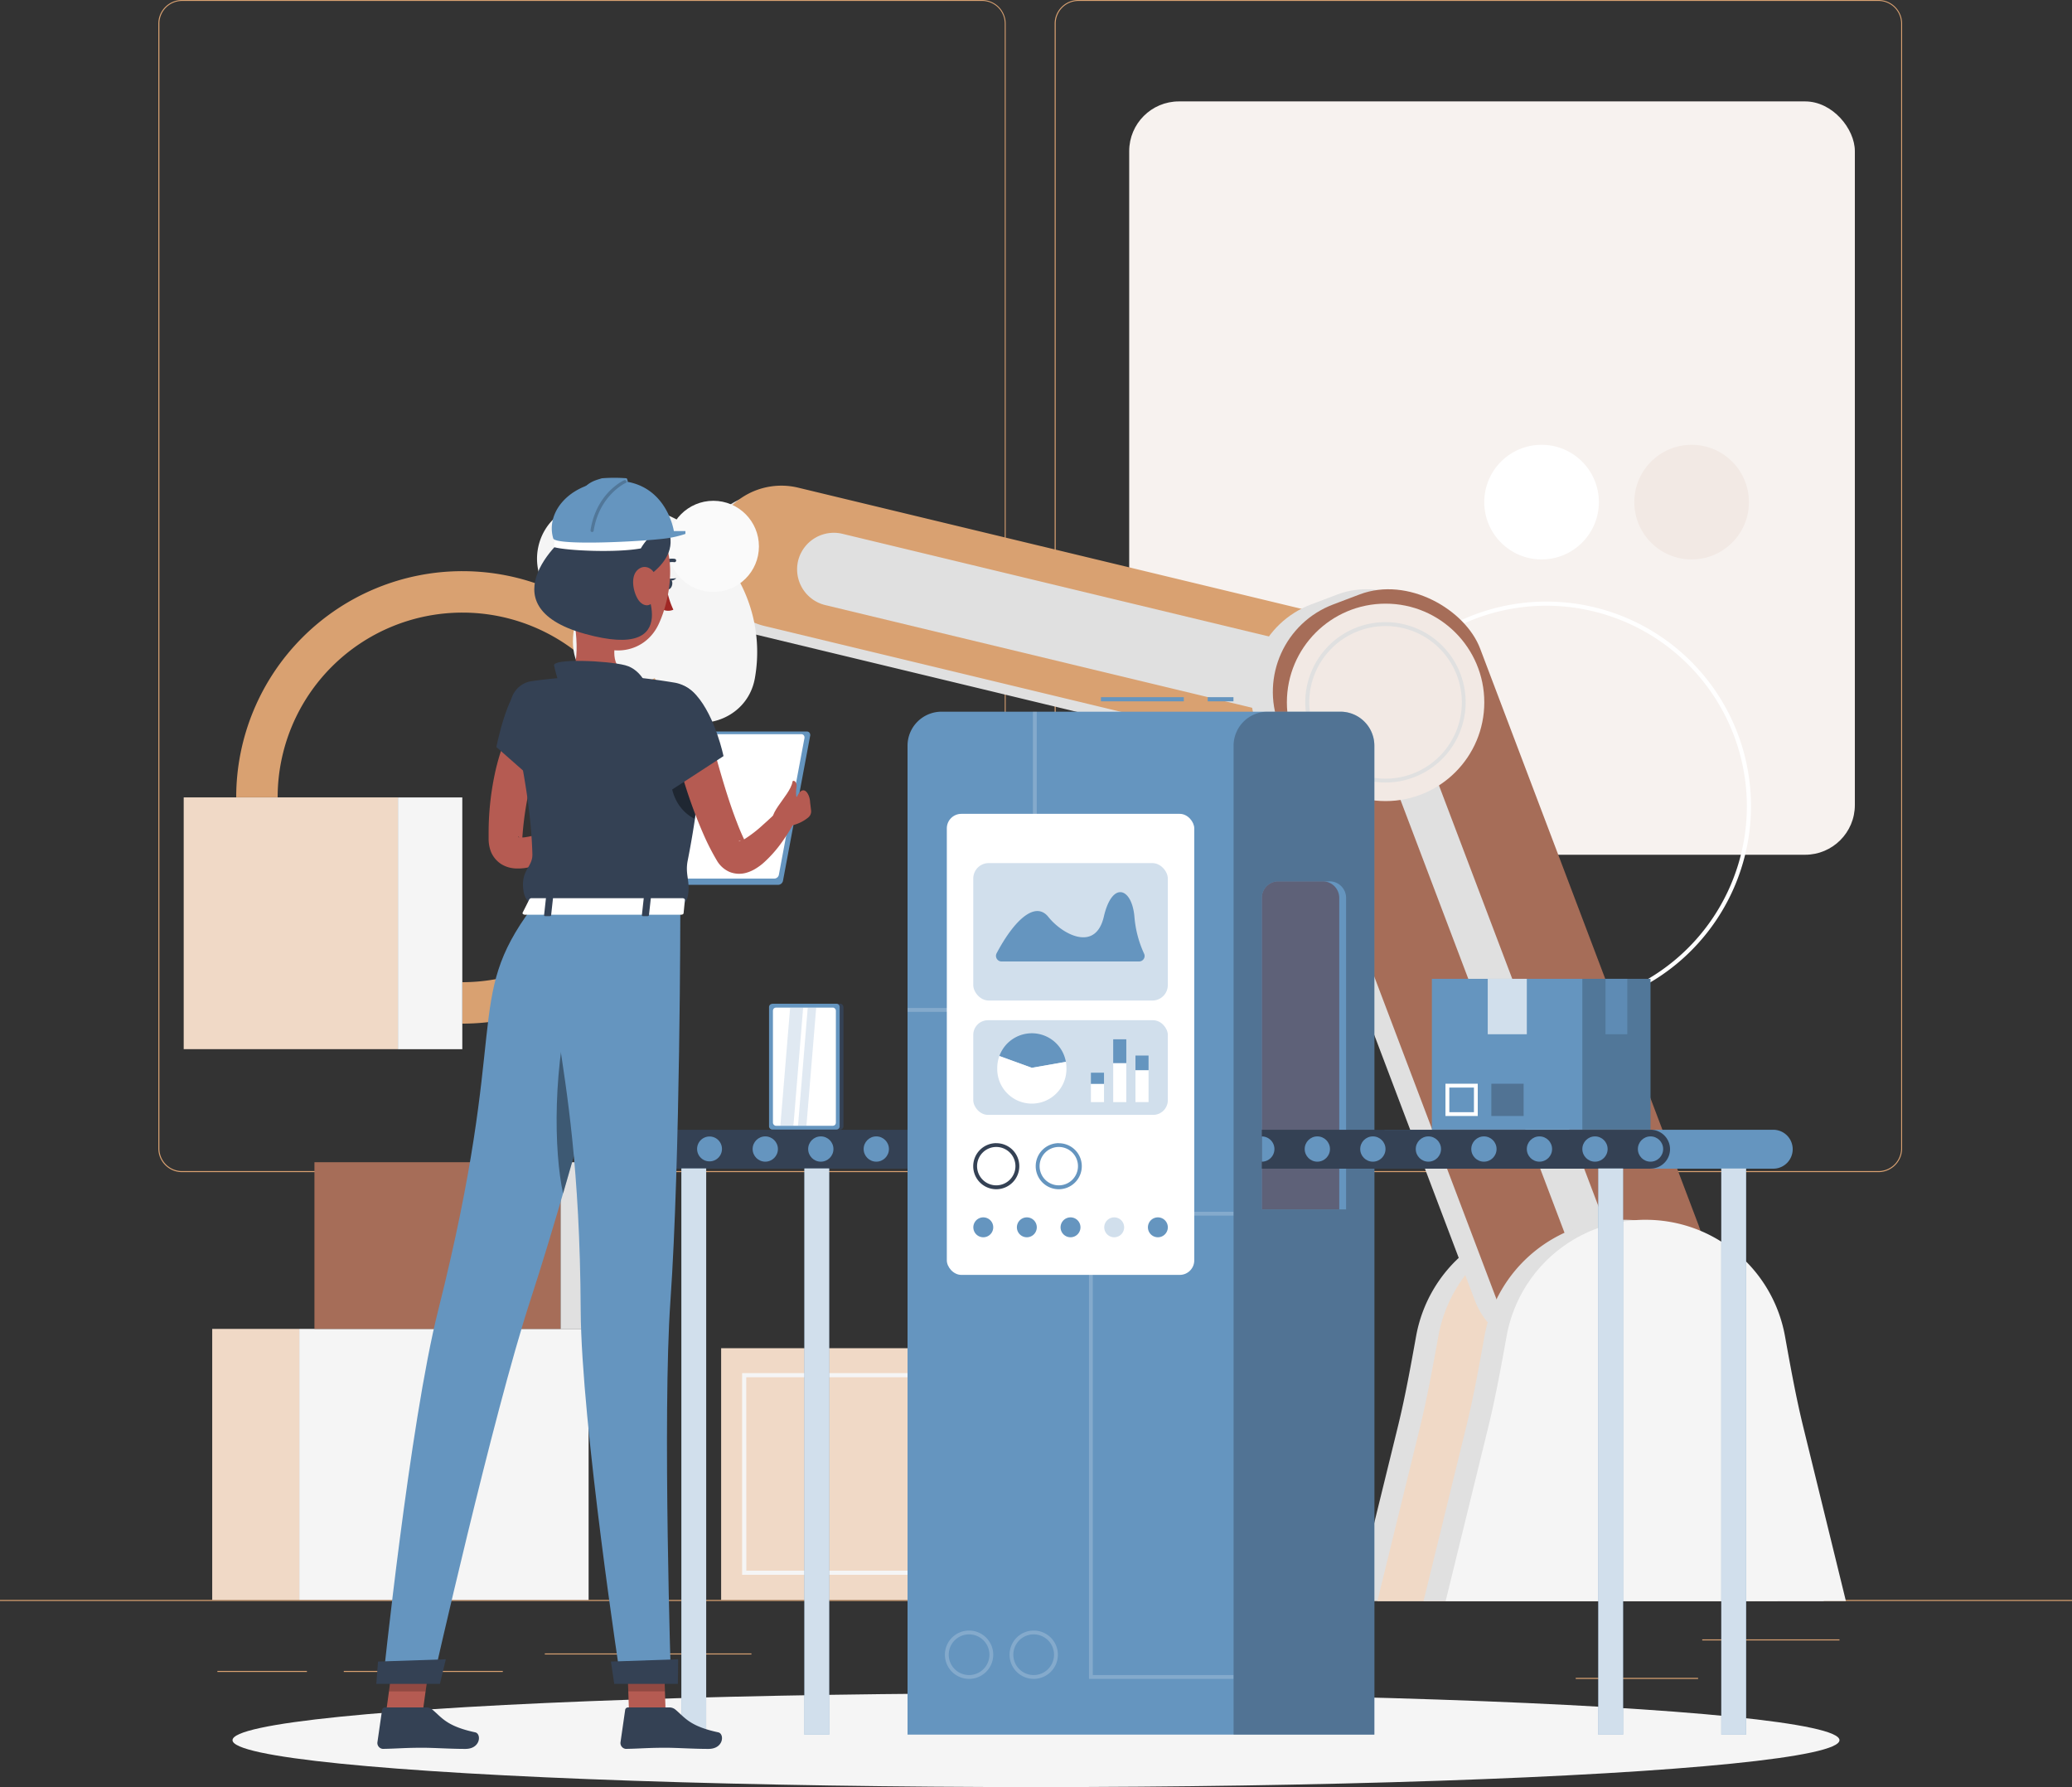 <svg xmlns="http://www.w3.org/2000/svg" width="500" height="431.22" viewBox="0 0 500 431.22">
  <rect x="0" y="0" width="500" height="431.22" fill="#333333" stroke="none"/>
  <g id="Capa_2" data-name="Capa 2" transform="translate(2.68 -47)">
    <g id="freepik--background-complete--inject-72">
      <rect id="Rectángulo_8802" data-name="Rectángulo 8802" width="500" height="0.25" transform="translate(-2.68 433.06)" fill="#d9a171"/>
      <rect id="Rectángulo_8803" data-name="Rectángulo 8803" width="33.12" height="0.25" transform="translate(408.09 442.58)" fill="#d9a171"/>
      <rect id="Rectángulo_8804" data-name="Rectángulo 8804" width="49.86" height="0.25" transform="translate(128.79 445.97)" fill="#d9a171"/>
      <rect id="Rectángulo_8805" data-name="Rectángulo 8805" width="29.53" height="0.25" transform="translate(377.56 451.87)" fill="#d9a171"/>
      <rect id="Rectángulo_8806" data-name="Rectángulo 8806" width="21.6" height="0.25" transform="translate(49.78 450.19)" fill="#d9a171"/>
      <rect id="Rectángulo_8807" data-name="Rectángulo 8807" width="38.37" height="0.25" transform="translate(80.28 450.19)" fill="#d9a171"/>
      <rect id="Rectángulo_8808" data-name="Rectángulo 8808" width="93.68" height="0.25" transform="translate(234.86 439.87)" fill="#d9a171"/>
      <path id="Trazado_108270" data-name="Trazado 108270" d="M234.32,329.83H41.23a5.71,5.71,0,0,1-5.7-5.71V52.69A5.71,5.71,0,0,1,41.23,47H234.32A5.7,5.7,0,0,1,240,52.74h0V324.12a5.71,5.71,0,0,1-5.68,5.71ZM41.23,47.23a5.46,5.46,0,0,0-5.45,5.46V324.12a5.46,5.46,0,0,0,5.45,5.46H234.32a5.47,5.47,0,0,0,5.46-5.46V52.69a5.45,5.45,0,0,0-5.46-5.46Z" fill="#d9a171"/>
      <path id="Trazado_108271" data-name="Trazado 108271" d="M450.63,329.83H257.53a5.73,5.73,0,0,1-5.71-5.71V52.69A5.72,5.72,0,0,1,257.53,47h193.1a5.7,5.7,0,0,1,5.69,5.66V324.12a5.71,5.71,0,0,1-5.69,5.71ZM257.53,47.23a5.47,5.47,0,0,0-5.46,5.46V324.12a5.48,5.48,0,0,0,5.46,5.46h193.1a5.47,5.47,0,0,0,5.46-5.46V52.69a5.45,5.45,0,0,0-5.46-5.46Z" fill="#d9a171"/>
      <rect id="Rectángulo_8809" data-name="Rectángulo 8809" width="175.11" height="181.78" rx="12" transform="translate(269.81 71.47)" fill="#f7f2ef"/>
      <circle id="Elipse_4259" data-name="Elipse 4259" cx="13.83" cy="13.83" r="13.83" transform="translate(391.7 154.33)" fill="#f2e9e4"/>
      <circle id="Elipse_4260" data-name="Elipse 4260" cx="13.83" cy="13.83" r="13.83" transform="translate(355.49 154.33)" fill="#fff"/>
      <path id="Trazado_108272" data-name="Trazado 108272" d="M370.5,290.9a49.37,49.37,0,1,1,49.36-49.37v-.01A49.41,49.41,0,0,1,370.5,290.9Zm0-97.74a48.37,48.37,0,1,0,48.36,48.37v.01A48.42,48.42,0,0,0,370.5,193.16Z" fill="#fff"/>
      <path id="Trazado_108273" data-name="Trazado 108273" d="M372.63,341.33a34.129,34.129,0,0,0-33.569,28c-1.321,7.325-2.631,14.635-4.4,21.855l-10.34,42.13h96.6L410.6,391.16c-1.77-7.22-3.07-14.53-4.4-21.85a34.13,34.13,0,0,0-33.57-27.98Z" fill="#e0e0e0"/>
      <path id="Trazado_108274" data-name="Trazado 108274" d="M378,341.33a34.129,34.129,0,0,0-33.569,28c-1.331,7.325-2.641,14.635-4.4,21.855L329.7,433.33h96.59l-10.33-42.17c-1.76-7.22-3.07-14.53-4.39-21.85A34.13,34.13,0,0,0,378,341.33Z" fill="#f0d9c6"/>
      <path id="Trazado_108275" data-name="Trazado 108275" d="M166.13,179.16h0a17.25,17.25,0,0,1,20.75-12.7l155,37.31a17.26,17.26,0,0,1,12.7,20.75h0a17.24,17.24,0,0,1-20.75,12.7l-155-37.31A17.24,17.24,0,0,1,166.13,179.16Z" fill="#e0e0e0"/>
      <path id="Trazado_108276" data-name="Trazado 108276" d="M169.12,177.33h0a17.25,17.25,0,0,1,20.75-12.67l155,37.31a17.24,17.24,0,0,1,12.66,20.69h0a17.25,17.25,0,0,1-20.75,12.7l-155-37.31a17.27,17.27,0,0,1-12.66-20.72Z" fill="#d9a171"/>
      <path id="Trazado_108277" data-name="Trazado 108277" d="M189.91,182.33h0a8.88,8.88,0,0,1,10.67-6.53L330.21,207a8.88,8.88,0,0,1,6.53,10.65h0a8.87,8.87,0,0,1-10.67,6.53L196.44,193a8.88,8.88,0,0,1-6.53-10.67Z" fill="#e0e0e0"/>
      <path id="Trazado_108278" data-name="Trazado 108278" d="M169.46,178.84a36,36,0,0,0-31.8-10c-10.47,1.82-14.34,14.82-6.86,22.37l26.29,26.29c7.51,7.51,20.55,3.61,22.39-6.85A36,36,0,0,0,169.46,178.84Z" fill="#f5f5f5"/>
      <path id="Trazado_108279" data-name="Trazado 108279" d="M108.89,294V284a44.59,44.59,0,1,0-44.57-44.61h-10a54.59,54.59,0,1,1,54.6,54.61h-.007Z" fill="#d9a171"/>
      <path id="Trazado_108280" data-name="Trazado 108280" d="M138.53,209.77c3.54,3.54,9.53,3.82,15.78,1.34,5.84-2.32,9.59-9.8,6.52-12.88l-10.76-10.75c-3.08-3.08-10.56.67-12.87,6.51C134.72,200.25,135,206.23,138.53,209.77Z" fill="#f5f5f5"/>
      <circle id="Elipse_4261" data-name="Elipse 4261" cx="11" cy="11" r="11" transform="translate(158.46 167.84)" fill="#fafafa"/>
      <rect id="Rectángulo_8810" data-name="Rectángulo 8810" width="51.93" height="193.8" rx="22.54" transform="translate(292.621 200.838) rotate(-20.75)" fill="#e0e0e0"/>
      <rect id="Rectángulo_8811" data-name="Rectángulo 8811" width="51.93" height="193.8" rx="22.54" transform="translate(297.955 200.84) rotate(-20.75)" fill="#a66d58"/>
      <path id="Trazado_108281" data-name="Trazado 108281" d="M379.77,354.5a1.65,1.65,0,0,1-1.49-1l-52.7-139.07a1.61,1.61,0,0,1,.89-2l6.41-2.43a1.411,1.411,0,0,1,.49-.09,1.61,1.61,0,0,1,1.49,1L387.56,350a1.59,1.59,0,0,1-.89,2l-6.41,2.43a1.33,1.33,0,0,1-.49.07Z" fill="#e0e0e0"/>
      <path id="Trazado_108282" data-name="Trazado 108282" d="M389.13,341.33a34.129,34.129,0,0,0-33.569,28c-1.321,7.325-2.631,14.635-4.4,21.855l-10.32,42.15h96.58L427.1,391.16c-1.77-7.22-3.07-14.53-4.4-21.85A34.13,34.13,0,0,0,389.13,341.33Z" fill="#e0e0e0"/>
      <path id="Trazado_108283" data-name="Trazado 108283" d="M394.47,341.33a34.129,34.129,0,0,0-33.569,28c-1.331,7.325-2.641,14.635-4.4,21.855l-10.33,42.15h96.59l-10.33-42.17c-1.76-7.22-3.07-14.53-4.39-21.85a34.13,34.13,0,0,0-33.57-27.98Z" fill="#f5f5f5"/>
      <circle id="Elipse_4262" data-name="Elipse 4262" cx="23.82" cy="23.82" r="23.82" transform="translate(307.86 192.66)" fill="#f2e9e4"/>
      <path id="Trazado_108284" data-name="Trazado 108284" d="M331.67,235.82A19.35,19.35,0,1,1,351,216.46h0a19.37,19.37,0,0,1-19.33,19.36Zm0-37.75a18.41,18.41,0,1,0,18.41,18.41A18.41,18.41,0,0,0,331.67,198.07Z" fill="#e0e0e0"/>
      <rect id="Rectángulo_8812" data-name="Rectángulo 8812" width="69.83" height="65.4" transform="translate(69.53 367.66)" fill="#f5f5f5"/>
      <rect id="Rectángulo_8813" data-name="Rectángulo 8813" width="21" height="65.4" transform="translate(48.53 367.66)" fill="#f0d9c6"/>
      <rect id="Rectángulo_8814" data-name="Rectángulo 8814" width="59.41" height="40.22" transform="translate(73.2 327.44)" fill="#a66d58"/>
      <rect id="Rectángulo_8815" data-name="Rectángulo 8815" width="17.87" height="40.22" transform="translate(132.61 327.44)" fill="#e0e0e0"/>
      <rect id="Rectángulo_8816" data-name="Rectángulo 8816" width="51.69" height="60.74" transform="translate(171.34 372.32)" fill="#f0d9c6"/>
      <path id="Trazado_108285" data-name="Trazado 108285" d="M218,427H176.4V378.34H218Zm-40.58-1H217V379.34H177.4Z" fill="#f5f5f5"/>
      <rect id="Rectángulo_8817" data-name="Rectángulo 8817" width="15.54" height="60.74" transform="translate(223.03 372.31)" fill="#f5f5f5"/>
      <rect id="Rectángulo_8818" data-name="Rectángulo 8818" width="51.69" height="60.75" transform="translate(41.65 239.41)" fill="#f0d9c6"/>
      <rect id="Rectángulo_8819" data-name="Rectángulo 8819" width="15.54" height="60.75" transform="translate(93.34 239.42)" fill="#f5f5f5"/>
    </g>
    <g id="freepik--Shadow--inject-72">
      <ellipse id="freepik--path--inject-72" cx="193.89" cy="11.32" rx="193.89" ry="11.32" transform="translate(53.43 455.58)" fill="#f5f5f5"/>
    </g>
    <g id="freepik--assembly-line--inject-72">
      <path id="Trazado_108286" data-name="Trazado 108286" d="M155.19,329H249v-9.39H155.19a4.69,4.69,0,0,0-4.69,4.69h0a4.7,4.7,0,0,0,4.68,4.7Z" fill="#344154"/>
      <rect id="Rectángulo_8820" data-name="Rectángulo 8820" width="5.98" height="136.61" transform="translate(191.43 328.95)" fill="#6595bf"/>
      <rect id="Rectángulo_8821" data-name="Rectángulo 8821" width="5.98" height="136.61" transform="translate(191.43 328.95)" fill="#fff" opacity="0.7"/>
      <rect id="Rectángulo_8822" data-name="Rectángulo 8822" width="5.98" height="136.61" transform="translate(161.75 328.95)" fill="#6595bf"/>
      <rect id="Rectángulo_8823" data-name="Rectángulo 8823" width="5.98" height="136.61" transform="translate(161.75 328.95)" fill="#fff" opacity="0.7"/>
      <circle id="Elipse_4263" data-name="Elipse 4263" cx="3.05" cy="3.05" r="3.05" transform="translate(152.14 321.21)" fill="#6595bf"/>
      <path id="Trazado_108287" data-name="Trazado 108287" d="M165.54,324.26a3,3,0,1,0,0-.05Z" fill="#6595bf"/>
      <circle id="Elipse_4264" data-name="Elipse 4264" cx="3.05" cy="3.05" r="3.05" transform="translate(178.94 321.21)" fill="#6595bf"/>
      <circle id="Elipse_4265" data-name="Elipse 4265" cx="3.05" cy="3.05" r="3.05" transform="translate(192.34 321.21)" fill="#6595bf"/>
      <circle id="Elipse_4266" data-name="Elipse 4266" cx="3.05" cy="3.05" r="3.05" transform="translate(205.73 321.21)" fill="#6595bf"/>
      <circle id="Elipse_4267" data-name="Elipse 4267" cx="3.05" cy="3.05" r="3.05" transform="translate(219.13 321.21)" fill="#6595bf"/>
      <circle id="Elipse_4268" data-name="Elipse 4268" cx="3.05" cy="3.05" r="3.05" transform="translate(232.53 321.21)" fill="#6595bf"/>
      <path id="Trazado_108288" data-name="Trazado 108288" d="M249,321.22v6.09a3.045,3.045,0,1,1,0-6.09Z" fill="#6595bf"/>
      <rect id="Rectángulo_8824" data-name="Rectángulo 8824" width="6.21" height="1" transform="translate(288.76 215.23)" fill="#6595bf"/>
      <rect id="Rectángulo_8825" data-name="Rectángulo 8825" width="20" height="1" transform="translate(262.99 215.23)" fill="#6595bf"/>
      <path id="Trazado_108289" data-name="Trazado 108289" d="M224.55,218.73h96.21a8.2,8.2,0,0,1,8.21,8.21V465.56H216.32V226.94a8.21,8.21,0,0,1,8.21-8.21Z" fill="#6595bf"/>
      <path id="Trazado_108290" data-name="Trazado 108290" d="M247.5,291.16H216.34v-.93h30.24v-71.5h.92Z" fill="#fff" opacity="0.2"/>
      <path id="Trazado_108291" data-name="Trazado 108291" d="M303.18,218.73h17.58a8.2,8.2,0,0,1,8.21,8.21V465.56H295V226.94a8.21,8.21,0,0,1,8.21-8.21Z" fill="#344154" opacity="0.4"/>
      <path id="Trazado_108292" data-name="Trazado 108292" d="M305.8,259.66h12.35a4,4,0,0,1,4,4v75.16H301.81V263.66A4,4,0,0,1,305.8,259.66Z" fill="#6595bf"/>
      <path id="Trazado_108293" data-name="Trazado 108293" d="M305.8,259.66h10.7a4,4,0,0,1,4,4v75.16H301.81V263.66a4,4,0,0,1,4-4Z" fill="#5e6178"/>
      <path id="Trazado_108294" data-name="Trazado 108294" d="M294.97,452.11H260.11V339.4h34.86v.92H261.03V451.19h33.94Z" fill="#fff" opacity="0.2"/>
      <path id="Trazado_108295" data-name="Trazado 108295" d="M246.76,452.11a5.83,5.83,0,1,1,5.84-5.83,5.83,5.83,0,0,1-5.84,5.83Zm0-10.74a4.91,4.91,0,1,0,4.91,4.91,4.91,4.91,0,0,0-4.91-4.91Z" fill="#fff" opacity="0.2"/>
      <path id="Trazado_108296" data-name="Trazado 108296" d="M231.17,452.11a5.83,5.83,0,1,1,5.83-5.83h0a5.83,5.83,0,0,1-5.83,5.83Zm0-10.74a4.91,4.91,0,1,0,4.91,4.91,4.91,4.91,0,0,0-4.91-4.91Z" fill="#fff" opacity="0.2"/>
      <path id="Trazado_108297" data-name="Trazado 108297" d="M425.23,329H331.44v-9.39h93.79a4.69,4.69,0,0,1,4.69,4.69h0a4.69,4.69,0,0,1-4.68,4.7Z" fill="#6595bf"/>
      <path id="Trazado_108298" data-name="Trazado 108298" d="M395.61,329h-93.8v-9.39h93.8a4.69,4.69,0,0,1,4.71,4.67h0a4.69,4.69,0,0,1-4.68,4.7Z" fill="#344154"/>
      <rect id="Rectángulo_8826" data-name="Rectángulo 8826" width="5.98" height="136.61" transform="translate(383.01 328.96)" fill="#6595bf"/>
      <rect id="Rectángulo_8827" data-name="Rectángulo 8827" width="5.98" height="136.61" transform="translate(383.01 328.96)" fill="#fff" opacity="0.7"/>
      <rect id="Rectángulo_8828" data-name="Rectángulo 8828" width="5.98" height="136.61" transform="translate(412.69 328.96)" fill="#6595bf"/>
      <rect id="Rectángulo_8829" data-name="Rectángulo 8829" width="5.98" height="136.61" transform="translate(412.69 328.96)" fill="#fff" opacity="0.7"/>
      <circle id="Elipse_4269" data-name="Elipse 4269" cx="3.05" cy="3.05" r="3.05" transform="translate(392.56 321.21)" fill="#6595bf"/>
      <circle id="Elipse_4270" data-name="Elipse 4270" cx="3.05" cy="3.05" r="3.05" transform="translate(379.16 321.21)" fill="#6595bf"/>
      <circle id="Elipse_4271" data-name="Elipse 4271" cx="3.05" cy="3.05" r="3.05" transform="translate(365.76 321.21)" fill="#6595bf"/>
      <circle id="Elipse_4272" data-name="Elipse 4272" cx="3.05" cy="3.05" r="3.05" transform="translate(352.36 321.21)" fill="#6595bf"/>
      <circle id="Elipse_4273" data-name="Elipse 4273" cx="3.05" cy="3.05" r="3.05" transform="translate(338.96 321.21)" fill="#6595bf"/>
      <circle id="Elipse_4274" data-name="Elipse 4274" cx="3.05" cy="3.05" r="3.05" transform="translate(325.56 321.21)" fill="#6595bf"/>
      <circle id="Elipse_4275" data-name="Elipse 4275" cx="3.05" cy="3.05" r="3.05" transform="translate(312.16 321.21)" fill="#6595bf"/>
      <path id="Trazado_108299" data-name="Trazado 108299" d="M301.81,321.22v6.09a3.045,3.045,0,0,0,0-6.09Z" fill="#6595bf"/>
      <rect id="Rectángulo_8830" data-name="Rectángulo 8830" width="59.71" height="111.25" rx="3.5" transform="translate(225.8 243.38)" fill="#fff"/>
      <rect id="Rectángulo_8831" data-name="Rectángulo 8831" width="46.95" height="33.17" rx="3.73" transform="translate(232.18 255.26)" fill="#6595bf" opacity="0.3"/>
      <rect id="Rectángulo_8832" data-name="Rectángulo 8832" width="46.95" height="22.84" rx="3.54" transform="translate(232.18 293.18)" fill="#6595bf" opacity="0.3"/>
      <path id="Trazado_108300" data-name="Trazado 108300" d="M246.32,304.66l-7.84-2.85a8.34,8.34,0,0,1,16.05,1.41Z" fill="#6595bf"/>
      <path id="Trazado_108301" data-name="Trazado 108301" d="M246.32,304.66l8.21-1.44a7.709,7.709,0,0,1,.13,1.44,8.35,8.35,0,0,1-16.69.58v-.58a8.39,8.39,0,0,1,.51-2.85Z" fill="#fff"/>
      <rect id="Rectángulo_8833" data-name="Rectángulo 8833" width="3.16" height="9.42" transform="translate(265.95 303.52)" fill="#fff"/>
      <rect id="Rectángulo_8834" data-name="Rectángulo 8834" width="3.16" height="4.41" transform="translate(260.57 308.53)" fill="#fff"/>
      <rect id="Rectángulo_8835" data-name="Rectángulo 8835" width="3.16" height="2.69" transform="translate(260.57 305.84)" fill="#6595bf"/>
      <rect id="Rectángulo_8836" data-name="Rectángulo 8836" width="3.16" height="5.74" transform="translate(265.95 297.78)" fill="#6595bf"/>
      <rect id="Rectángulo_8837" data-name="Rectángulo 8837" width="3.16" height="7.7" transform="translate(271.32 305.23)" fill="#fff"/>
      <rect id="Rectángulo_8838" data-name="Rectángulo 8838" width="3.16" height="3.53" transform="translate(271.32 301.7)" fill="#6595bf"/>
      <path id="Trazado_108302" data-name="Trazado 108302" d="M239,279h33.18a1.33,1.33,0,0,0,1.35-1.32,1.35,1.35,0,0,0-.14-.59,26.271,26.271,0,0,1-2.32-8.91c-.62-7-5.36-8.7-7.38,0s-10.09,4.22-13.38.08c-3.06-3.84-8.06.41-12.5,8.77a1.36,1.36,0,0,0,.58,1.82,1.31,1.31,0,0,0,.61.15Z" fill="#6595bf"/>
      <path id="Trazado_108303" data-name="Trazado 108303" d="M237.73,323.76a4.63,4.63,0,1,1-4.63,4.63,4.63,4.63,0,0,1,4.63-4.63m0-.92a5.56,5.56,0,1,0,5.56,5.56h0a5.53,5.53,0,0,0-5.53-5.55Z" fill="#344154"/>
      <path id="Trazado_108304" data-name="Trazado 108304" d="M252.82,323.76a4.63,4.63,0,1,1-4.63,4.63,4.63,4.63,0,0,1,4.63-4.63m0-.92a5.56,5.56,0,1,0,5.55,5.57h0a5.53,5.53,0,0,0-5.53-5.55Z" fill="#6595bf"/>
      <path id="Trazado_108305" data-name="Trazado 108305" d="M279.13,343.15a2.4,2.4,0,1,1-2.4-2.4h0a2.39,2.39,0,0,1,2.4,2.4Z" fill="#6595bf"/>
      <path id="Trazado_108306" data-name="Trazado 108306" d="M268.59,343.15a2.4,2.4,0,1,1-2.4-2.4h0a2.39,2.39,0,0,1,2.4,2.4Z" fill="#6595bf" opacity="0.3"/>
      <path id="Trazado_108307" data-name="Trazado 108307" d="M258.05,343.15a2.4,2.4,0,1,1-2.4-2.4h0a2.39,2.39,0,0,1,2.4,2.4Z" fill="#6595bf"/>
      <path id="Trazado_108308" data-name="Trazado 108308" d="M247.51,343.15a2.4,2.4,0,1,1-2.4-2.4h0a2.39,2.39,0,0,1,2.4,2.4Z" fill="#6595bf"/>
      <path id="Trazado_108309" data-name="Trazado 108309" d="M237,343.15a2.4,2.4,0,1,1-2.4-2.4h0a2.39,2.39,0,0,1,2.4,2.4Z" fill="#6595bf"/>
      <rect id="Rectángulo_8839" data-name="Rectángulo 8839" width="52.75" height="36.39" transform="translate(342.85 283.19)" fill="#6595bf"/>
      <rect id="Rectángulo_8840" data-name="Rectángulo 8840" width="9.43" height="13.37" transform="translate(356.33 283.19)" fill="#fff" opacity="0.7"/>
      <rect id="Rectángulo_8841" data-name="Rectángulo 8841" width="16.45" height="36.39" transform="translate(379.16 283.19)" opacity="0.2"/>
      <rect id="Rectángulo_8842" data-name="Rectángulo 8842" width="5.26" height="13.37" transform="translate(384.75 283.19)" fill="#6595bf" opacity="0.7"/>
      <path id="Trazado_108310" data-name="Trazado 108310" d="M353,309.43v5.94h-5.94v-5.94H353m.92-.93h-7.79v7.79h7.79Z" fill="#fff"/>
      <rect id="Rectángulo_8843" data-name="Rectángulo 8843" width="7.79" height="7.79" transform="translate(357.2 308.5)" fill="#344154" opacity="0.4"/>
      <rect id="Rectángulo_8844" data-name="Rectángulo 8844" width="17.04" height="30.37" rx="0.78" transform="translate(183.82 289.2)" fill="#344154"/>
      <path id="Trazado_108311" data-name="Trazado 108311" d="M183.69,289.2h15.47a.78.78,0,0,1,.78.78v28.8a.78.78,0,0,1-.78.78H183.69a.8.8,0,0,1-.79-.79h0V290a.78.78,0,0,1,.79-.77Z" fill="#6595bf"/>
      <rect id="Rectángulo_8845" data-name="Rectángulo 8845" width="15.19" height="28.52" rx="0.72" transform="translate(183.84 290.13)" fill="#fff"/>
      <path id="Trazado_108312" data-name="Trazado 108312" d="M191.13,290.13h-3.14l-2.36,28.52h3.15Z" fill="#6595bf" opacity="0.2"/>
      <path id="Trazado_108313" data-name="Trazado 108313" d="M194.28,290.13h-2.04l-2.35,28.52h2.03Z" fill="#6595bf" opacity="0.2"/>
    </g>
    <g id="freepik--Character--inject-72">
      <path id="Trazado_108314" data-name="Trazado 108314" d="M185.07,260.51H159.78a.79.79,0,0,1-.82-.74,1.09,1.09,0,0,1,0-.26l6.56-35a1.24,1.24,0,0,1,1.16-1H192a.79.79,0,0,1,.83.75.54.54,0,0,1,0,.25l-6.56,35a1.22,1.22,0,0,1-1.2,1Z" fill="#6595bf"/>
      <path id="Trazado_108315" data-name="Trazado 108315" d="M184.17,259h-23.8a.74.74,0,0,1-.77-.71,1.489,1.489,0,0,1,0-.21l6.17-33a1.18,1.18,0,0,1,1.1-.92h23.8a.75.75,0,0,1,.78.71.76.76,0,0,1,0,.21l-6.18,33A1.14,1.14,0,0,1,184.17,259Z" fill="#fff"/>
      <path id="Trazado_108316" data-name="Trazado 108316" d="M128.85,226l-.22.47-.27.61-.53,1.26c-.34.87-.66,1.76-1,2.67-.59,1.81-1.14,3.66-1.57,5.56a76.862,76.862,0,0,0-1.82,11.58l-.11,1.4c0,.19,0,.25-.09.09a1.58,1.58,0,0,0-.64-.64c-.26-.14-.34-.09-.23,0a5,5,0,0,0,1.81,0,18.676,18.676,0,0,0,2.59-.58A87.811,87.811,0,0,0,137.9,244l2.42,3.77a53.259,53.259,0,0,1-11.08,7,26.76,26.76,0,0,1-3.37,1.26,12,12,0,0,1-4.38.51,7.11,7.11,0,0,1-3.16-1,6.51,6.51,0,0,1-2.53-3,8.54,8.54,0,0,1-.57-3v-1.81a68.549,68.549,0,0,1,1.31-13.1,53.647,53.647,0,0,1,1.69-6.48c.34-1.07.74-2.14,1.16-3.21.22-.53.43-1.06.68-1.6l.39-.82c.15-.29.26-.51.48-.92Z" fill="#b55b52"/>
      <path id="Trazado_108317" data-name="Trazado 108317" d="M134.81,190.33c1,5.25,3.34,16.69-.33,20.18,0,0,1.43,5.32,11.17,5.32,10.72,0,5.12-5.32,5.12-5.32-5.84-1.39-5.69-5.73-4.67-9.8Z" fill="#b55b52"/>
      <path id="Trazado_108318" data-name="Trazado 108318" d="M132.32,212.34s-.94-3-1.29-4.75,12.79-1.19,17.14-.07,5.74,6.21,5.74,6.21Z" fill="#344154"/>
      <path id="Trazado_108319" data-name="Trazado 108319" d="M158.24,189.12a19.511,19.511,0,0,0,1.57,5,3.09,3.09,0,0,1-2.59-.05Z" fill="#a02724"/>
      <path id="Trazado_108320" data-name="Trazado 108320" d="M156.69,183.75a.39.39,0,0,1-.16-.1.42.42,0,0,1,0-.58h0a4.12,4.12,0,0,1,3.62-1.22.41.41,0,0,1,.33.48h0a.42.42,0,0,1-.5.32h0a3.31,3.31,0,0,0-2.85,1,.42.42,0,0,1-.44.1Z" fill="#344154"/>
      <path id="Trazado_108321" data-name="Trazado 108321" d="M157.87,187.79c-.15.7.1,1.34.56,1.43s.94-.39,1.09-1.09-.11-1.34-.57-1.43S158,187.09,157.87,187.79Z" fill="#344154"/>
      <path id="Trazado_108322" data-name="Trazado 108322" d="M158.74,186.66l1.78-.13S159.39,187.66,158.74,186.66Z" fill="#344154"/>
      <path id="Trazado_108323" data-name="Trazado 108323" d="M89.82,465.05h8.83l2.82-20.46H92.63Z" fill="#b55b52"/>
      <path id="Trazado_108324" data-name="Trazado 108324" d="M100.16,459H90.23a.71.71,0,0,0-.71.6l-1.13,7.85A1.43,1.43,0,0,0,89.67,469h.14c3.46-.06,5.13-.27,9.5-.27,2.68,0,6.6.28,10.31.28s3.91-3.67,2.37-4c-6.93-1.49-8-3.54-10.36-5.5a2.26,2.26,0,0,0-1.47-.51Z" fill="#344154"/>
      <path id="Trazado_108325" data-name="Trazado 108325" d="M92.63,444.59h8.84l-1.46,10.55H91.17Z" opacity="0.2"/>
      <path id="Trazado_108326" data-name="Trazado 108326" d="M123.37,212.6c-3.58,1.14-6.27,14.66-6.27,14.66l11.35,10s7.43-13.15,5.27-17.53S127.6,211.26,123.37,212.6Z" fill="#344154"/>
      <path id="Trazado_108327" data-name="Trazado 108327" d="M166.76,219.66c0,5.67.21,16.21-3.49,35-.67,3.41.66,4.92.06,8.41-.39,2.27-1.66,1.94-1.84,3H125.6c0-1.07-1.57-1.64-1.93-3.94-.84-5.29,2.22-5.73,2.12-9.06-.25-8.4-1.47-17.84-5.15-34.42a6,6,0,0,1,4.5-7.2,4.373,4.373,0,0,1,.5-.09c2.58-.37,5.69-.73,8.83-.89a113.548,113.548,0,0,1,16.29,0c3.18.29,6.56.79,9.29,1.24A8,8,0,0,1,166.76,219.66Z" fill="#344154"/>
      <path id="Trazado_108328" data-name="Trazado 108328" d="M165.39,236c-.23,2.52-.07,5.36-.47,8.57-5.93-3-6.75-10.68-4.93-14.57a25.5,25.5,0,0,1,5.4,6Z" opacity="0.4"/>
      <path id="Trazado_108329" data-name="Trazado 108329" d="M168.1,222.11c1,3.88,2.08,7.88,3.22,11.77s2.36,7.78,3.79,11.46a53.2,53.2,0,0,0,2.3,5.27,2.36,2.36,0,0,0-.87-.59c-.59-.21-1-.07-.93,0a3.36,3.36,0,0,0,1.46-.6,31,31,0,0,0,4.4-3.42c1.48-1.31,3-2.74,4.4-4.12l3.65,2.6a48.294,48.294,0,0,1-3.44,5.62,29.779,29.779,0,0,1-4.63,5.21,13.479,13.479,0,0,1-1.67,1.22,8.891,8.891,0,0,1-2.37,1.07,6.24,6.24,0,0,1-4-.19,6.56,6.56,0,0,1-3.09-2.75,56.641,56.641,0,0,1-3.09-6,115.553,115.553,0,0,1-4.55-12.13c-.65-2-1.26-4.07-1.81-6.13s-1.1-4.09-1.57-6.23Z" fill="#b55b52"/>
      <path id="Trazado_108330" data-name="Trazado 108330" d="M165.32,214.72c4.64,5.22,6.59,14.73,6.59,14.73l-13.39,8.71s-6.62-15-5-19.6C155.65,212.41,160.8,209.66,165.32,214.72Z" fill="#344154"/>
      <path id="Trazado_108331" data-name="Trazado 108331" d="M190.13,242.29c.58-1.79-1.19-1.77-.59-5.43.21-1.29-.91-1.84-1-1.16-.58,3.45-7.37,8.67-3.74,10.33C187,247,190.13,242.29,190.13,242.29Z" fill="#b55b52"/>
      <path id="Trazado_108332" data-name="Trazado 108332" d="M192.81,240.58c-.07-2-1.62-4.55-3.15-1.38l-.8.62s-2.16.32-4.87,4l2.9,2.6,1-.15a9.5,9.5,0,0,0,4.33-1.9l.2-.17a1.88,1.88,0,0,0,.63-1.62Z" fill="#b55b52"/>
      <path id="Trazado_108333" data-name="Trazado 108333" d="M134.89,180.54c-1.24,8.68-2,12.33,1.46,17.62,5.15,8,16.08,7.6,19.9-.53,3.43-7.32,4.89-20.29-2.79-25.44a12,12,0,0,0-16.65,3.29,12.15,12.15,0,0,0-1.92,5.06Z" fill="#b55b52"/>
      <path id="Trazado_108334" data-name="Trazado 108334" d="M152.23,187.1c3.51-2.27,7.22-5.52,6.9-9.94s-5.89-8.58-13.56-8.58c-10.25,0-9.83,6.66-9.83,6.66-2,.25-21.92,17.87,2.75,24.71S152.23,187.1,152.23,187.1Z" fill="#344154"/>
      <path id="Trazado_108335" data-name="Trazado 108335" d="M131.76,175.85s-1,2.2-.67,3.2c3.34.86,15,1.36,20.87.28a13.71,13.71,0,0,1,2.55-3.17Z" fill="#fff"/>
      <path id="Trazado_108336" data-name="Trazado 108336" d="M130.82,176.91c.53,1.79,20.79.84,27.31,0a25.74,25.74,0,0,0,4.59-1.08v-.68h-2.79S158.13,163,145.75,163C135.12,163.05,128.89,170.37,130.82,176.91Z" fill="#6595bf"/>
      <path id="Trazado_108337" data-name="Trazado 108337" d="M148.55,162.41a37.559,37.559,0,0,0-6,0c-1.94.62-3.69.9-6.08,4.6l5.35.18s3.48-3.87,7-3.9a2.2,2.2,0,0,0-.27-.88Z" fill="#6595bf"/>
      <path id="Trazado_108338" data-name="Trazado 108338" d="M140.19,175.37h-.05a.38.38,0,0,1-.32-.41h0c1.39-8.94,7.86-12,8.14-12.08a.37.37,0,0,1,.49.19h0a.35.35,0,0,1-.16.48h0c-.07,0-6.38,3-7.71,11.51a.35.35,0,0,1-.39.31Z" opacity="0.2"/>
      <path id="Trazado_108339" data-name="Trazado 108339" d="M155.59,186.14a8,8,0,0,1-.32,5.43c-1,2.25-3.1,1.75-4.17-.25-1-1.79-1.62-5.12,0-6.72S154.93,184,155.59,186.14Z" fill="#b55b52"/>
      <path id="Trazado_108340" data-name="Trazado 108340" d="M152,266.11s-15.56,60.65-26.76,94.83c-9,27.61-23.54,92.14-23.54,92.14h-12s6.48-62.6,13.36-89.91c17.41-69.1,6.07-74.72,22.58-97.06Z" fill="#6595bf"/>
      <path id="Trazado_108341" data-name="Trazado 108341" d="M135.78,285.11c-5.21,19-4.81,39.73-2.58,49.89,3.22-11.06,6.44-22.61,9.28-33C141.5,296.36,138.51,289.81,135.78,285.11Z" opacity="0.4"/>
      <path id="Trazado_108342" data-name="Trazado 108342" d="M103.48,453.32H88.13l.41-5.39,16.36-.55Z" fill="#344154"/>
      <path id="Trazado_108343" data-name="Trazado 108343" d="M149.27,465.03h8.84l-.69-20.46h-8.84Z" fill="#b55b52"/>
      <path id="Trazado_108344" data-name="Trazado 108344" d="M158.81,459h-9.93a.69.69,0,0,0-.7.6l-1.13,7.85A1.43,1.43,0,0,0,148.3,469h.16c3.46-.06,5.13-.27,9.5-.27,2.68,0,6.61.28,10.32.28s3.9-3.67,2.36-4c-6.93-1.49-8-3.54-10.35-5.5a2.29,2.29,0,0,0-1.48-.51Z" fill="#344154"/>
      <path id="Trazado_108345" data-name="Trazado 108345" d="M148.58,444.57h8.84l.35,10.55h-8.84Z" opacity="0.2"/>
      <path id="Trazado_108346" data-name="Trazado 108346" d="M161.49,266.11s0,60.65-2.39,94.83c-1.95,27.61.15,92.14.15,92.14H147.2s-9.61-62.6-9.75-89.91c-.35-69.1-13.14-74.72-2.37-97.06Z" fill="#6595bf"/>
      <path id="Trazado_108347" data-name="Trazado 108347" d="M160.9,453.32H145.55l-.81-5.39,16.24-.55Z" fill="#344154"/>
      <path id="Trazado_108348" data-name="Trazado 108348" d="M125.06,264l-1.62,3.22c-.12.25.17.5.59.5h37.63c.33,0,.6-.16.62-.36l.32-3.21c0-.23-.26-.42-.61-.42H125.65a.66.66,0,0,0-.59.27Z" fill="#fff"/>
      <path id="Trazado_108349" data-name="Trazado 108349" d="M129.94,268.07h-1c-.19,0-.34-.1-.33-.22l.46-4.18c0-.12.18-.22.37-.22h1c.19,0,.34.1.33.22l-.46,4.18C130.32,268,130.14,268.07,129.94,268.07Z" fill="#344154"/>
      <path id="Trazado_108350" data-name="Trazado 108350" d="M153.54,268.07h-1c-.19,0-.34-.1-.33-.22l.46-4.18c0-.12.18-.22.38-.22h1c.19,0,.34.1.33.22l-.46,4.18C153.9,268,153.73,268.07,153.54,268.07Z" fill="#344154"/>
    </g>
  </g>
</svg>
